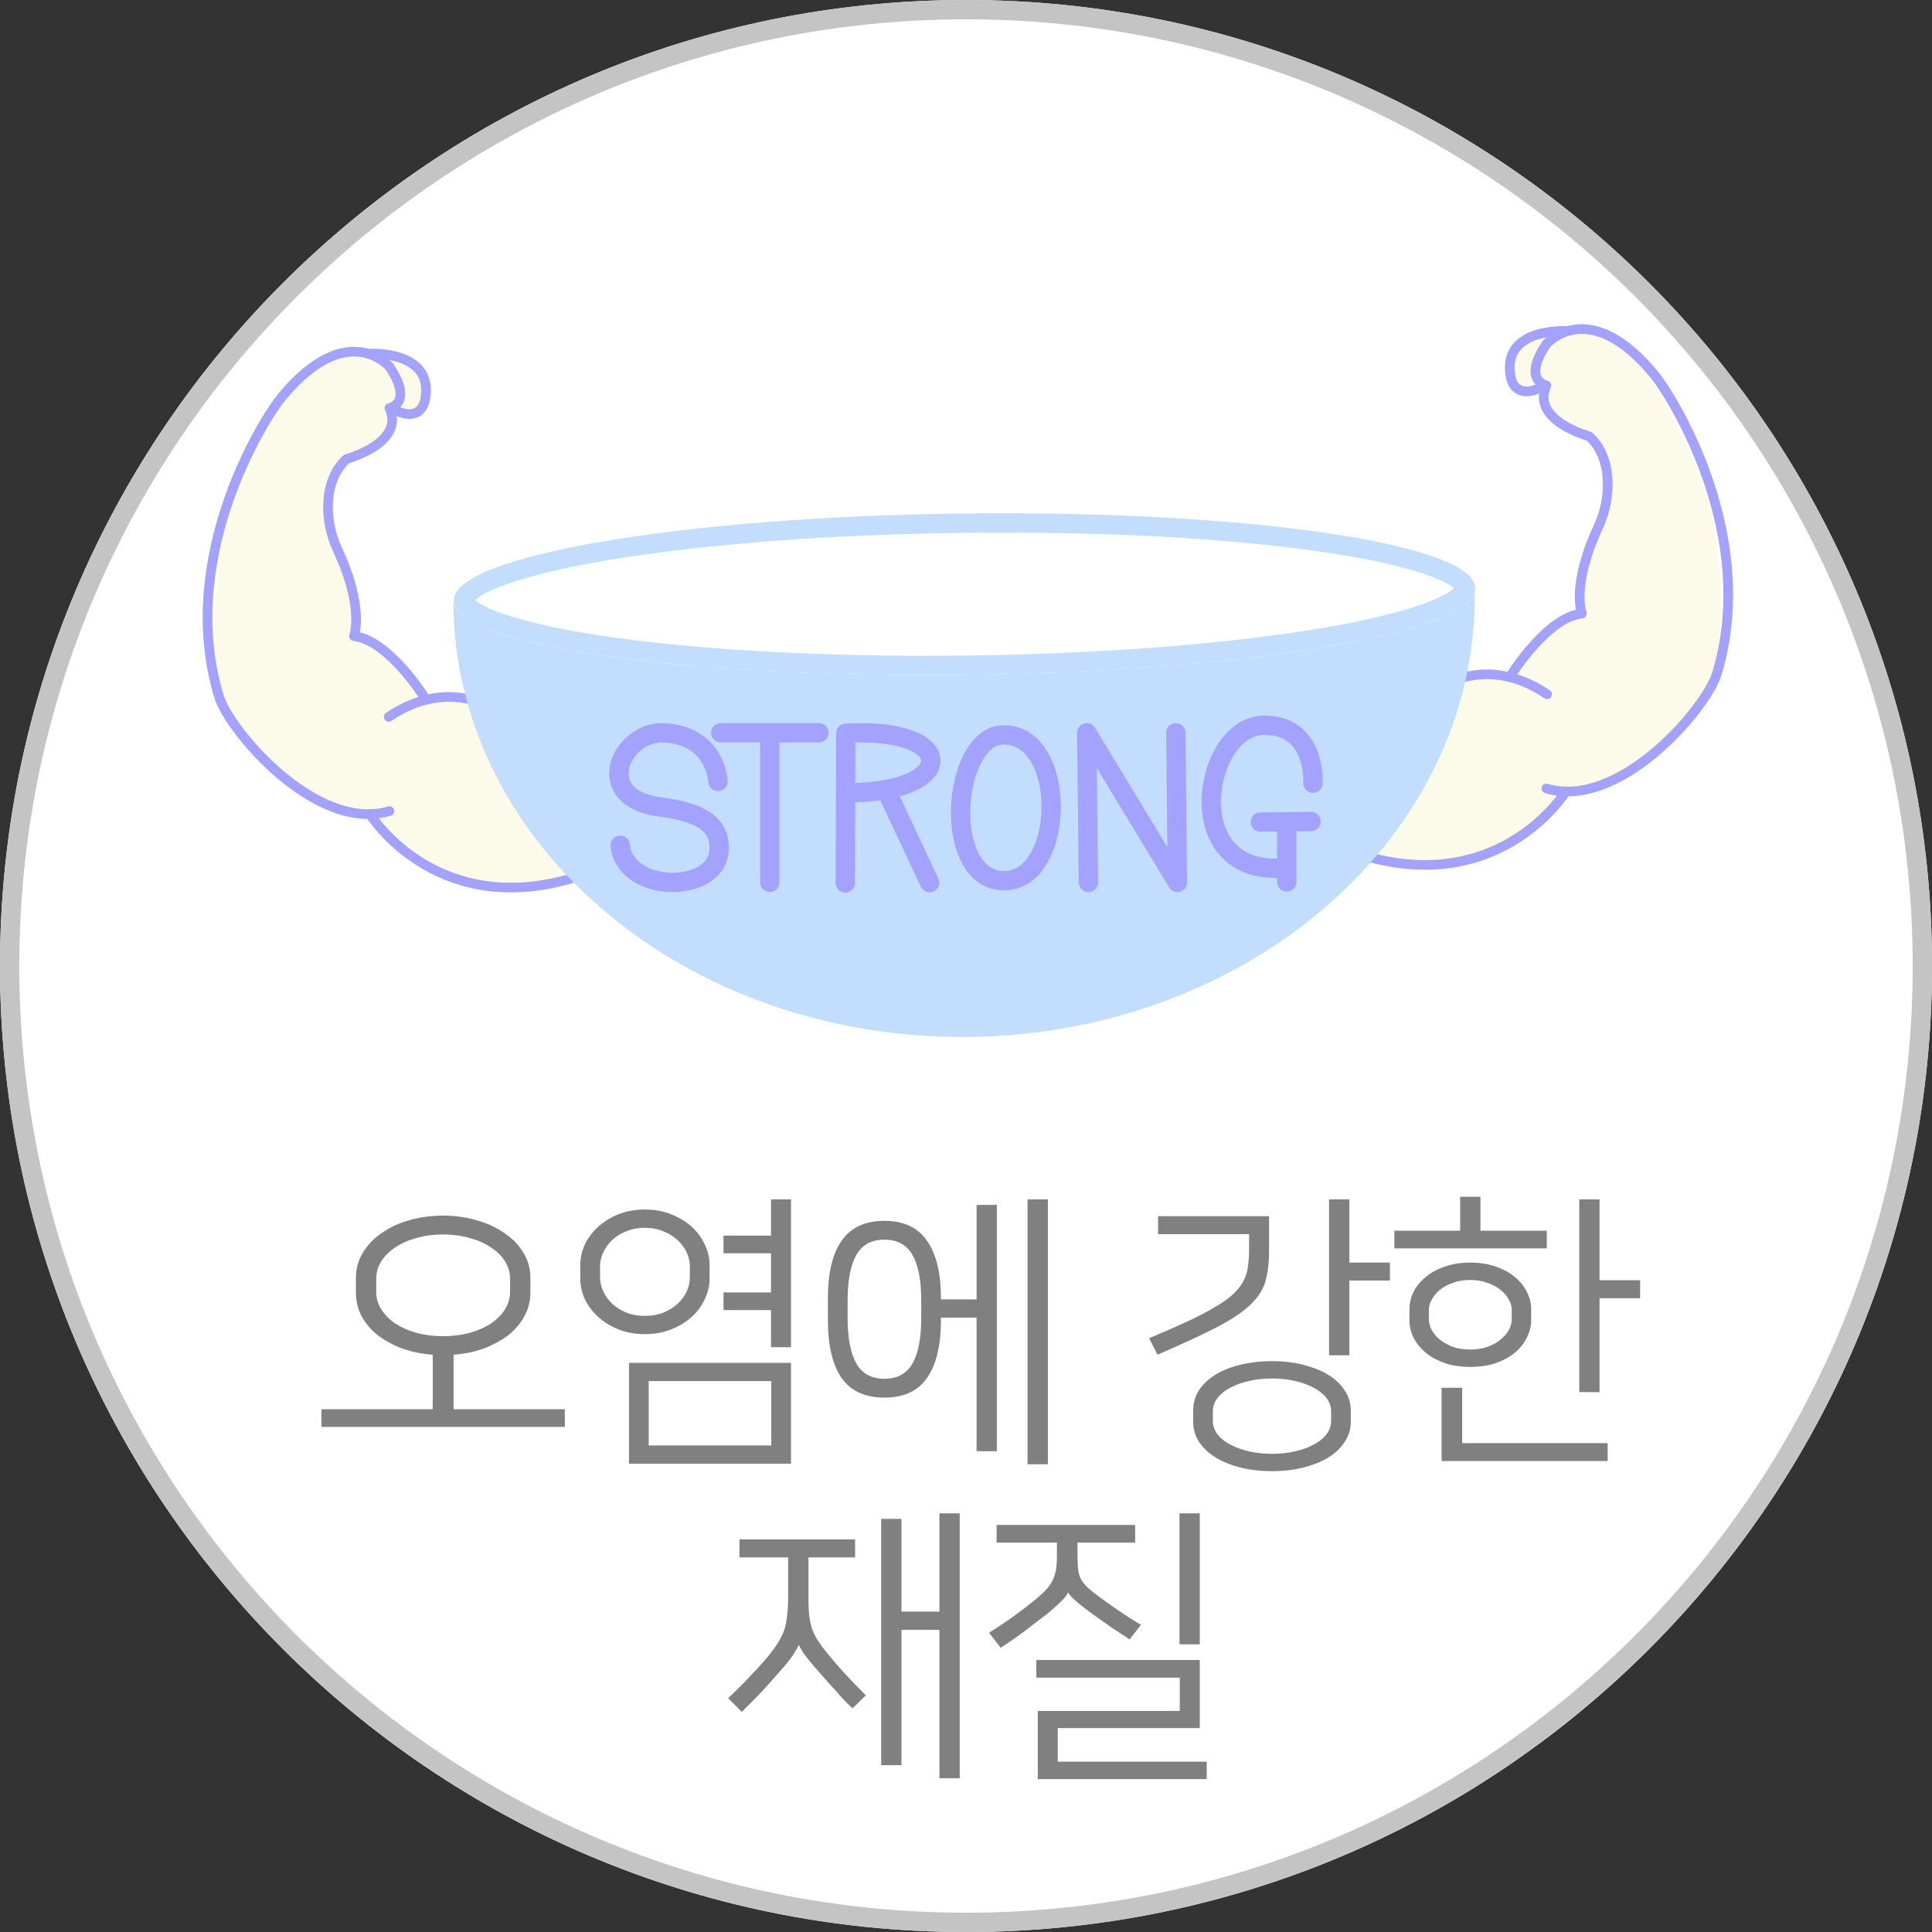 <svg width="80" height="80" viewBox="0 0 80 80" fill="none" xmlns="http://www.w3.org/2000/svg">
<rect x="0" y="0" width="80" height="80" fill="#333333" stroke="none"/>
<g clip-path="url(#clip0_2635_16159)">
<path d="M40.001 80.002C62.093 80.002 80.002 62.093 80.002 40.001C80.002 17.909 62.093 0 40.001 0C17.909 0 0 17.909 0 40.001C0 62.093 17.909 80.002 40.001 80.002Z" fill="white"/>
<path fill-rule="evenodd" clip-rule="evenodd" d="M40.001 0C62.077 0 80.001 17.924 80.001 40.001C80.001 62.077 62.077 80.001 40.001 80.001C17.924 80.001 0 62.077 0 40.001C0 17.924 17.924 0 40.001 0ZM40.001 0.8C61.636 0.8 79.201 18.365 79.201 40.001C79.201 61.636 61.636 79.201 40.001 79.201C18.365 79.201 0.8 61.636 0.8 40.001C0.8 18.365 18.365 0.8 40.001 0.8Z" fill="#C4C4C4"/>
<path fill-rule="evenodd" clip-rule="evenodd" d="M23.353 31.763C23.353 31.763 21.868 28.646 17.626 28.833C17.626 28.833 16.353 26.768 14.77 26.267C14.77 26.267 15.295 25.082 13.827 22.31C13.827 22.31 13.099 19.705 14.358 18.934C14.358 18.934 16.336 18.792 16.197 17.125C16.197 17.125 17.841 17.803 17.626 15.873C17.626 15.873 17.142 14.231 13.977 14.623C12.204 14.842 9.609 20.322 9.118 22.997C9.118 22.997 8.575 26.857 9.224 29.053C9.224 29.053 11.814 33.608 15.453 33.747C15.453 33.747 17.942 38.898 24.895 35.935L23.353 31.763Z" fill="#FCFBE9"/>
<path d="M22.216 30.739C22.216 30.739 19.597 27.338 16.094 29.685" stroke="#A3A3FF" stroke-width="0.4" stroke-miterlimit="1.5" stroke-linecap="round" stroke-linejoin="round"/>
<path d="M17.553 28.841C17.553 28.841 16.073 26.488 14.656 26.342C14.656 26.342 15.108 25.189 13.976 22.759C13.405 21.533 13.394 19.882 14.347 19.005C14.347 19.005 16.78 18.354 16.125 16.897C16.125 16.897 17.146 16.714 16.125 15.184C16.125 15.184 14.379 13.146 11.658 16.45C10.9 17.37 7.322 23.095 9.068 28.841C9.498 30.255 13.084 34.49 16.125 33.586" stroke="#A3A3FF" stroke-width="0.4" stroke-miterlimit="1.5" stroke-linecap="round" stroke-linejoin="round"/>
<path d="M15.312 33.703C15.312 33.703 18.29 38.546 24.678 36.025" stroke="#A3A3FF" stroke-width="0.4" stroke-miterlimit="1.5" stroke-linecap="round" stroke-linejoin="round"/>
<path d="M15.312 14.643C15.312 14.643 17.936 14.499 17.614 16.476C17.614 16.476 17.531 17.52 16.381 16.999" stroke="#A3A3FF" stroke-width="0.4" stroke-miterlimit="1.5" stroke-linecap="round" stroke-linejoin="round"/>
<path fill-rule="evenodd" clip-rule="evenodd" d="M56.803 30.825C56.803 30.825 58.288 27.709 62.53 27.895C62.53 27.895 63.803 25.83 65.386 25.329C65.386 25.329 64.861 24.144 66.329 21.373C66.329 21.373 67.057 18.768 65.798 17.997C65.798 17.997 63.82 17.854 63.959 16.187C63.959 16.187 62.315 16.866 62.53 14.935C62.53 14.935 63.014 13.294 66.179 13.685C67.952 13.905 70.547 19.384 71.038 22.059C71.038 22.059 71.581 25.919 70.932 28.115C70.932 28.115 68.342 32.67 64.703 32.809C64.703 32.809 62.214 37.96 55.261 34.997L56.803 30.825Z" fill="#FCFBE9"/>
<path d="M57.94 29.802C57.94 29.802 60.559 26.401 64.062 28.748" stroke="#A3A3FF" stroke-width="0.4" stroke-miterlimit="1.5" stroke-linecap="round" stroke-linejoin="round"/>
<path d="M62.602 27.904C62.602 27.904 64.083 25.551 65.5 25.405C65.5 25.405 65.048 24.251 66.18 21.821C66.751 20.596 66.762 18.945 65.809 18.067C65.809 18.067 63.376 17.417 64.031 15.959C64.031 15.959 63.01 15.776 64.031 14.247C64.031 14.247 65.777 12.209 68.498 15.513C69.256 16.433 72.834 22.157 71.088 27.904C70.658 29.318 67.072 33.553 64.031 32.649" stroke="#A3A3FF" stroke-width="0.4" stroke-miterlimit="1.5" stroke-linecap="round" stroke-linejoin="round"/>
<path d="M64.844 32.766C64.844 32.766 61.866 37.608 55.478 35.087" stroke="#A3A3FF" stroke-width="0.4" stroke-miterlimit="1.5" stroke-linecap="round" stroke-linejoin="round"/>
<path d="M64.844 13.706C64.844 13.706 62.22 13.561 62.542 15.539C62.542 15.539 62.625 16.583 63.775 16.062" stroke="#A3A3FF" stroke-width="0.4" stroke-miterlimit="1.5" stroke-linecap="round" stroke-linejoin="round"/>
<path fill-rule="evenodd" clip-rule="evenodd" d="M18.772 25.047C18.742 23.74 29.325 23.349 39.898 23.222C50.47 23.095 60.878 22.779 61.062 24.539C61.182 34.553 51.805 42.797 40.135 42.937C28.465 43.078 18.892 35.062 18.772 25.047Z" fill="#C3DDFE"/>
<path d="M39.978 27.944C51.656 27.804 61.105 26.194 61.083 24.349C61.06 22.504 51.576 21.122 39.898 21.262C28.22 21.403 18.771 23.012 18.793 24.858C18.815 26.703 28.3 28.085 39.978 27.944Z" fill="white"/>
<path fill-rule="evenodd" clip-rule="evenodd" d="M39.898 21.262C51.568 21.122 61.061 22.505 61.083 24.349C61.105 26.193 51.648 27.804 39.978 27.944C28.308 28.085 18.815 26.702 18.793 24.858C18.771 23.014 28.227 21.403 39.898 21.262ZM60.202 24.36C60.153 24.404 60.093 24.455 60.038 24.491C59.685 24.722 59.162 24.939 58.497 25.15C55.033 26.251 48.035 27.048 39.968 27.145C31.901 27.242 24.887 26.613 21.397 25.596C20.727 25.401 20.199 25.197 19.84 24.974C19.785 24.939 19.724 24.89 19.674 24.847C19.723 24.803 19.783 24.752 19.837 24.716C20.19 24.484 20.713 24.268 21.378 24.057C24.843 22.956 31.84 22.159 39.907 22.062C47.974 21.965 54.989 22.593 58.479 23.611C59.149 23.806 59.677 24.01 60.035 24.233C60.09 24.268 60.152 24.317 60.202 24.36Z" fill="#C3DDFE"/>
<path d="M29.731 32.359C29.731 32.359 29.647 30.443 27.476 30.345C25.73 30.267 24.424 33.053 27.37 33.421C29.023 33.627 29.88 34.156 29.768 35.273C29.593 37.017 25.882 36.989 25.68 34.999" stroke="#A3A3FF" stroke-width="0.8" stroke-miterlimit="1.5" stroke-linecap="round" stroke-linejoin="round"/>
<path d="M29.844 30.344H33.913" stroke="#A3A3FF" stroke-width="0.8" stroke-miterlimit="1.5" stroke-linecap="round" stroke-linejoin="round"/>
<path d="M31.875 30.344V36.539" stroke="#A3A3FF" stroke-width="0.8" stroke-miterlimit="1.5" stroke-linecap="round" stroke-linejoin="round"/>
<path d="M35 36.56L35.022 30.365C39.687 30.075 39.737 32.836 35.057 32.826" stroke="#A3A3FF" stroke-width="0.8" stroke-miterlimit="1.5" stroke-linecap="round" stroke-linejoin="round"/>
<path d="M36.719 32.766L38.491 36.548" stroke="#A3A3FF" stroke-width="0.8" stroke-miterlimit="1.5" stroke-linecap="round" stroke-linejoin="round"/>
<path fill-rule="evenodd" clip-rule="evenodd" d="M41.517 30.032C40.195 30.058 39.421 31.781 39.377 33.49C39.334 35.199 40.02 36.894 41.616 36.867C44.666 36.816 44.764 29.966 41.517 30.032ZM41.533 30.831C42.039 30.821 42.405 31.097 42.654 31.491C42.981 32.009 43.128 32.707 43.128 33.406C43.128 34.111 42.977 34.823 42.657 35.358C42.417 35.76 42.076 36.059 41.603 36.067C41.125 36.075 40.793 35.809 40.575 35.43C40.275 34.91 40.159 34.21 40.177 33.51C40.195 32.791 40.358 32.067 40.665 31.522C40.878 31.144 41.147 30.839 41.533 30.831Z" fill="#A3A3FF"/>
<path d="M45.069 36.539L45 30.344L48.755 36.539L48.688 30.344" stroke="#A3A3FF" stroke-width="0.8" stroke-miterlimit="1.5" stroke-linecap="round" stroke-linejoin="round"/>
<path d="M54.364 32.431C54.364 32.431 54.526 30.017 52.334 30.031C49.843 30.047 48.827 36.091 52.926 35.95" stroke="#A3A3FF" stroke-width="0.8" stroke-miterlimit="1.5" stroke-linecap="round" stroke-linejoin="round"/>
<path d="M52.188 34.042L54.285 34.016" stroke="#A3A3FF" stroke-width="0.8" stroke-miterlimit="1.5" stroke-linecap="round" stroke-linejoin="round"/>
<path d="M53.281 34.094V36.521" stroke="#A3A3FF" stroke-width="0.8" stroke-miterlimit="1.5" stroke-linecap="round" stroke-linejoin="round"/>
<path d="M14.738 52.928C14.738 52.536 14.834 52.184 15.025 51.872C15.217 51.552 15.477 51.28 15.806 51.056C16.134 50.824 16.514 50.648 16.945 50.528C17.386 50.4 17.854 50.336 18.349 50.336C18.837 50.336 19.297 50.4 19.73 50.528C20.169 50.648 20.553 50.824 20.881 51.056C21.218 51.28 21.482 51.552 21.674 51.872C21.866 52.184 21.962 52.536 21.962 52.928V53.516C21.962 53.876 21.878 54.208 21.709 54.512C21.541 54.816 21.314 55.08 21.026 55.304C20.738 55.52 20.401 55.7 20.017 55.844C19.634 55.98 19.221 56.064 18.782 56.096V58.352H23.39V59.084H13.309V58.352H17.918V56.096C17.47 56.064 17.053 55.98 16.669 55.844C16.285 55.7 15.95 55.52 15.662 55.304C15.373 55.08 15.146 54.816 14.977 54.512C14.818 54.208 14.738 53.876 14.738 53.516V52.928ZM18.349 51.116C17.957 51.116 17.593 51.164 17.258 51.26C16.922 51.348 16.63 51.476 16.381 51.644C16.134 51.804 15.938 51.996 15.793 52.22C15.649 52.444 15.578 52.692 15.578 52.964V53.48C15.578 53.752 15.649 54 15.793 54.224C15.938 54.448 16.134 54.644 16.381 54.812C16.63 54.972 16.922 55.1 17.258 55.196C17.593 55.284 17.957 55.328 18.349 55.328C18.733 55.328 19.093 55.284 19.43 55.196C19.773 55.1 20.07 54.972 20.317 54.812C20.566 54.644 20.762 54.448 20.905 54.224C21.049 54 21.122 53.752 21.122 53.48V52.964C21.122 52.692 21.049 52.444 20.905 52.22C20.762 51.996 20.566 51.804 20.317 51.644C20.07 51.476 19.773 51.348 19.43 51.26C19.093 51.164 18.733 51.116 18.349 51.116ZM26.046 56.432H32.754V60.608H26.046V56.432ZM26.706 55.244C26.298 55.244 25.926 55.176 25.59 55.04C25.262 54.904 24.982 54.728 24.75 54.512C24.518 54.296 24.338 54.052 24.21 53.78C24.09 53.508 24.03 53.236 24.03 52.964V52.364C24.03 52.092 24.09 51.82 24.21 51.548C24.338 51.276 24.518 51.032 24.75 50.816C24.982 50.6 25.262 50.424 25.59 50.288C25.926 50.152 26.298 50.084 26.706 50.084C27.114 50.084 27.482 50.152 27.81 50.288C28.146 50.424 28.43 50.6 28.662 50.816C28.894 51.032 29.07 51.276 29.19 51.548C29.318 51.82 29.382 52.092 29.382 52.364V52.964C29.382 53.236 29.318 53.508 29.19 53.78C29.07 54.052 28.894 54.296 28.662 54.512C28.43 54.728 28.146 54.904 27.81 55.04C27.482 55.176 27.114 55.244 26.706 55.244ZM26.862 59.852H31.938V57.188H26.862V59.852ZM26.706 50.84C26.426 50.84 26.17 50.888 25.938 50.984C25.714 51.072 25.518 51.192 25.35 51.344C25.19 51.496 25.066 51.668 24.978 51.86C24.89 52.052 24.846 52.248 24.846 52.448V52.88C24.846 53.08 24.89 53.276 24.978 53.468C25.066 53.66 25.19 53.832 25.35 53.984C25.518 54.136 25.714 54.26 25.938 54.356C26.17 54.444 26.426 54.488 26.706 54.488C26.986 54.488 27.238 54.444 27.462 54.356C27.694 54.26 27.89 54.14 28.05 53.996C28.218 53.844 28.346 53.672 28.434 53.48C28.522 53.288 28.566 53.088 28.566 52.88V52.448C28.566 52.248 28.522 52.052 28.434 51.86C28.346 51.668 28.218 51.496 28.05 51.344C27.89 51.192 27.694 51.072 27.462 50.984C27.238 50.888 26.986 50.84 26.706 50.84ZM31.926 51.164V49.664H32.754V55.784H31.926V54.248H29.958V53.516H31.926V51.896H29.958V51.164H31.926ZM36.622 57.872C35.822 57.872 35.23 57.6 34.846 57.056C34.47 56.504 34.282 55.712 34.282 54.68V53.744C34.282 52.712 34.47 51.924 34.846 51.38C35.23 50.828 35.822 50.552 36.622 50.552C37.422 50.552 38.01 50.828 38.386 51.38C38.77 51.924 38.962 52.712 38.962 53.744V53.804H40.438V49.892H41.278V60.092H40.438V54.56H38.962V54.68C38.962 55.712 38.77 56.504 38.386 57.056C38.01 57.6 37.422 57.872 36.622 57.872ZM36.622 51.332C36.086 51.332 35.698 51.544 35.458 51.968C35.218 52.392 35.098 53.016 35.098 53.84V54.584C35.098 55.408 35.218 56.032 35.458 56.456C35.698 56.88 36.086 57.092 36.622 57.092C37.158 57.092 37.546 56.88 37.786 56.456C38.026 56.032 38.146 55.408 38.146 54.584V53.84C38.146 53.016 38.026 52.392 37.786 51.968C37.546 51.544 37.158 51.332 36.622 51.332ZM43.39 60.632H42.55V49.664H43.39V60.632ZM52.67 56.36C53.118 56.36 53.538 56.408 53.93 56.504C54.33 56.6 54.678 56.736 54.974 56.912C55.27 57.088 55.502 57.304 55.67 57.56C55.846 57.816 55.934 58.1 55.934 58.412V58.868C55.934 59.18 55.846 59.464 55.67 59.72C55.502 59.976 55.27 60.192 54.974 60.368C54.678 60.544 54.33 60.68 53.93 60.776C53.538 60.872 53.118 60.92 52.67 60.92C52.222 60.92 51.798 60.872 51.398 60.776C51.006 60.68 50.662 60.544 50.366 60.368C50.07 60.192 49.834 59.976 49.658 59.72C49.49 59.464 49.406 59.18 49.406 58.868V58.412C49.406 58.092 49.49 57.804 49.658 57.548C49.834 57.292 50.07 57.076 50.366 56.9C50.662 56.724 51.006 56.592 51.398 56.504C51.798 56.408 52.222 56.36 52.67 56.36ZM52.67 60.2C52.99 60.2 53.298 60.168 53.594 60.104C53.89 60.04 54.15 59.948 54.374 59.828C54.598 59.716 54.778 59.576 54.914 59.408C55.05 59.24 55.118 59.048 55.118 58.832V58.448C55.118 58.232 55.05 58.04 54.914 57.872C54.778 57.704 54.598 57.564 54.374 57.452C54.15 57.332 53.89 57.24 53.594 57.176C53.298 57.112 52.99 57.08 52.67 57.08C52.35 57.08 52.042 57.112 51.746 57.176C51.45 57.24 51.19 57.332 50.966 57.452C50.742 57.564 50.562 57.704 50.426 57.872C50.29 58.04 50.222 58.232 50.222 58.448V58.832C50.222 59.048 50.29 59.24 50.426 59.408C50.562 59.576 50.742 59.716 50.966 59.828C51.19 59.948 51.45 60.04 51.746 60.104C52.042 60.168 52.35 60.2 52.67 60.2ZM47.582 55.412C48.214 55.148 48.754 54.912 49.202 54.704C49.658 54.488 50.038 54.288 50.342 54.104C50.654 53.92 50.898 53.744 51.074 53.576C51.258 53.4 51.398 53.22 51.494 53.036C51.59 52.852 51.65 52.656 51.674 52.448C51.706 52.232 51.722 51.988 51.722 51.716V51.104H47.954V50.36H52.55V51.788C52.55 52.292 52.498 52.72 52.394 53.072C52.29 53.424 52.074 53.752 51.746 54.056C51.418 54.36 50.95 54.668 50.342 54.98C49.734 55.292 48.93 55.664 47.93 56.096L47.582 55.412ZM55.874 52.28H57.554V53.024H55.874V56.12H55.034V49.664H55.874V52.28ZM63.402 54.668C63.402 54.916 63.342 55.156 63.222 55.388C63.11 55.62 62.946 55.828 62.73 56.012C62.514 56.188 62.25 56.332 61.938 56.444C61.626 56.548 61.274 56.6 60.882 56.6C60.49 56.6 60.138 56.548 59.826 56.444C59.514 56.332 59.25 56.188 59.034 56.012C58.818 55.828 58.65 55.62 58.53 55.388C58.418 55.156 58.362 54.916 58.362 54.668V54.212C58.362 53.964 58.418 53.724 58.53 53.492C58.65 53.26 58.818 53.056 59.034 52.88C59.25 52.696 59.514 52.552 59.826 52.448C60.138 52.336 60.49 52.28 60.882 52.28C61.274 52.28 61.626 52.336 61.938 52.448C62.25 52.552 62.514 52.696 62.73 52.88C62.946 53.056 63.11 53.26 63.222 53.492C63.342 53.724 63.402 53.964 63.402 54.212V54.668ZM60.882 55.88C61.146 55.88 61.382 55.844 61.59 55.772C61.806 55.692 61.986 55.592 62.13 55.472C62.282 55.352 62.398 55.22 62.478 55.076C62.558 54.924 62.598 54.776 62.598 54.632V54.248C62.598 54.104 62.558 53.96 62.478 53.816C62.398 53.664 62.282 53.528 62.13 53.408C61.986 53.288 61.806 53.192 61.59 53.12C61.382 53.04 61.146 53 60.882 53C60.618 53 60.378 53.04 60.162 53.12C59.954 53.192 59.774 53.288 59.622 53.408C59.478 53.528 59.366 53.664 59.286 53.816C59.206 53.96 59.166 54.104 59.166 54.248V54.632C59.166 54.776 59.206 54.924 59.286 55.076C59.366 55.22 59.478 55.352 59.622 55.472C59.774 55.592 59.954 55.692 60.162 55.772C60.378 55.844 60.618 55.88 60.882 55.88ZM66.234 53.012H67.914V53.756H66.234V57.644H65.394V49.664H66.234V53.012ZM60.546 59.756H66.57V60.5H59.694V57.464H60.546V59.756ZM61.302 50.96H64.05V51.692H57.738V50.96H60.462V49.556H61.302V50.96ZM37.328 66.732H38.9V62.664H39.74V73.632H38.9V67.488H37.328V73.092H36.488V62.892H37.328V66.732ZM30.62 63.744H35.408V64.488H33.476V66.12C33.476 66.4 33.484 66.64 33.5 66.84C33.524 67.04 33.56 67.224 33.608 67.392C33.664 67.56 33.74 67.724 33.836 67.884C33.932 68.036 34.056 68.208 34.208 68.4C34.408 68.648 34.648 68.928 34.928 69.24C35.208 69.544 35.516 69.864 35.852 70.2L35.3 70.74C35.164 70.612 35.024 70.472 34.88 70.32C34.744 70.16 34.604 70.004 34.46 69.852C34.324 69.7 34.192 69.552 34.064 69.408C33.944 69.264 33.832 69.136 33.728 69.024C33.552 68.824 33.404 68.64 33.284 68.472C33.172 68.296 33.104 68.176 33.08 68.112H33.068C33.052 68.176 32.992 68.288 32.888 68.448C32.792 68.608 32.652 68.796 32.468 69.012C32.244 69.268 31.992 69.552 31.712 69.864C31.432 70.168 31.1 70.508 30.716 70.884L30.152 70.32C30.328 70.152 30.504 69.98 30.68 69.804C30.856 69.628 31.02 69.456 31.172 69.288C31.332 69.12 31.476 68.964 31.604 68.82C31.74 68.668 31.852 68.532 31.94 68.412C32.084 68.228 32.2 68.056 32.288 67.896C32.384 67.736 32.456 67.568 32.504 67.392C32.552 67.216 32.584 67.028 32.6 66.828C32.624 66.62 32.636 66.384 32.636 66.12V64.488H30.62V63.744ZM49.68 68.736V71.556H43.8V72.948H49.968V73.668H42.972V70.848H48.852V69.468H42.912V68.736H49.68ZM44.22 65.94C44.188 66.084 43.896 66.384 43.344 66.84C43.232 66.928 43.1 67.028 42.948 67.14C42.804 67.252 42.648 67.372 42.48 67.5C42.312 67.628 42.136 67.756 41.952 67.884C41.776 68.004 41.604 68.12 41.436 68.232L40.956 67.608C41.692 67.144 42.348 66.672 42.924 66.192C43.1 66.048 43.24 65.916 43.344 65.796C43.456 65.668 43.54 65.54 43.596 65.412C43.66 65.276 43.704 65.136 43.728 64.992C43.752 64.84 43.764 64.66 43.764 64.452V63.876H41.268V63.144H47.004V63.876H44.616V64.38C44.616 64.612 44.624 64.804 44.64 64.956C44.656 65.108 44.692 65.244 44.748 65.364C44.812 65.484 44.904 65.604 45.024 65.724C45.144 65.836 45.308 65.968 45.516 66.12C45.772 66.312 46.048 66.508 46.344 66.708C46.64 66.908 46.94 67.1 47.244 67.284L46.776 67.884C46.528 67.724 46.272 67.556 46.008 67.38C45.744 67.196 45.496 67.02 45.264 66.852C44.976 66.644 44.74 66.46 44.556 66.3C44.372 66.14 44.264 66.02 44.232 65.94H44.22ZM49.68 68.088H48.84V62.664H49.68V68.088Z" fill="#808080"/>
</g>
<defs>
<clipPath id="clip0_2635_16159">
<rect width="80" height="80" fill="white"/>
</clipPath>
</defs>
</svg>
